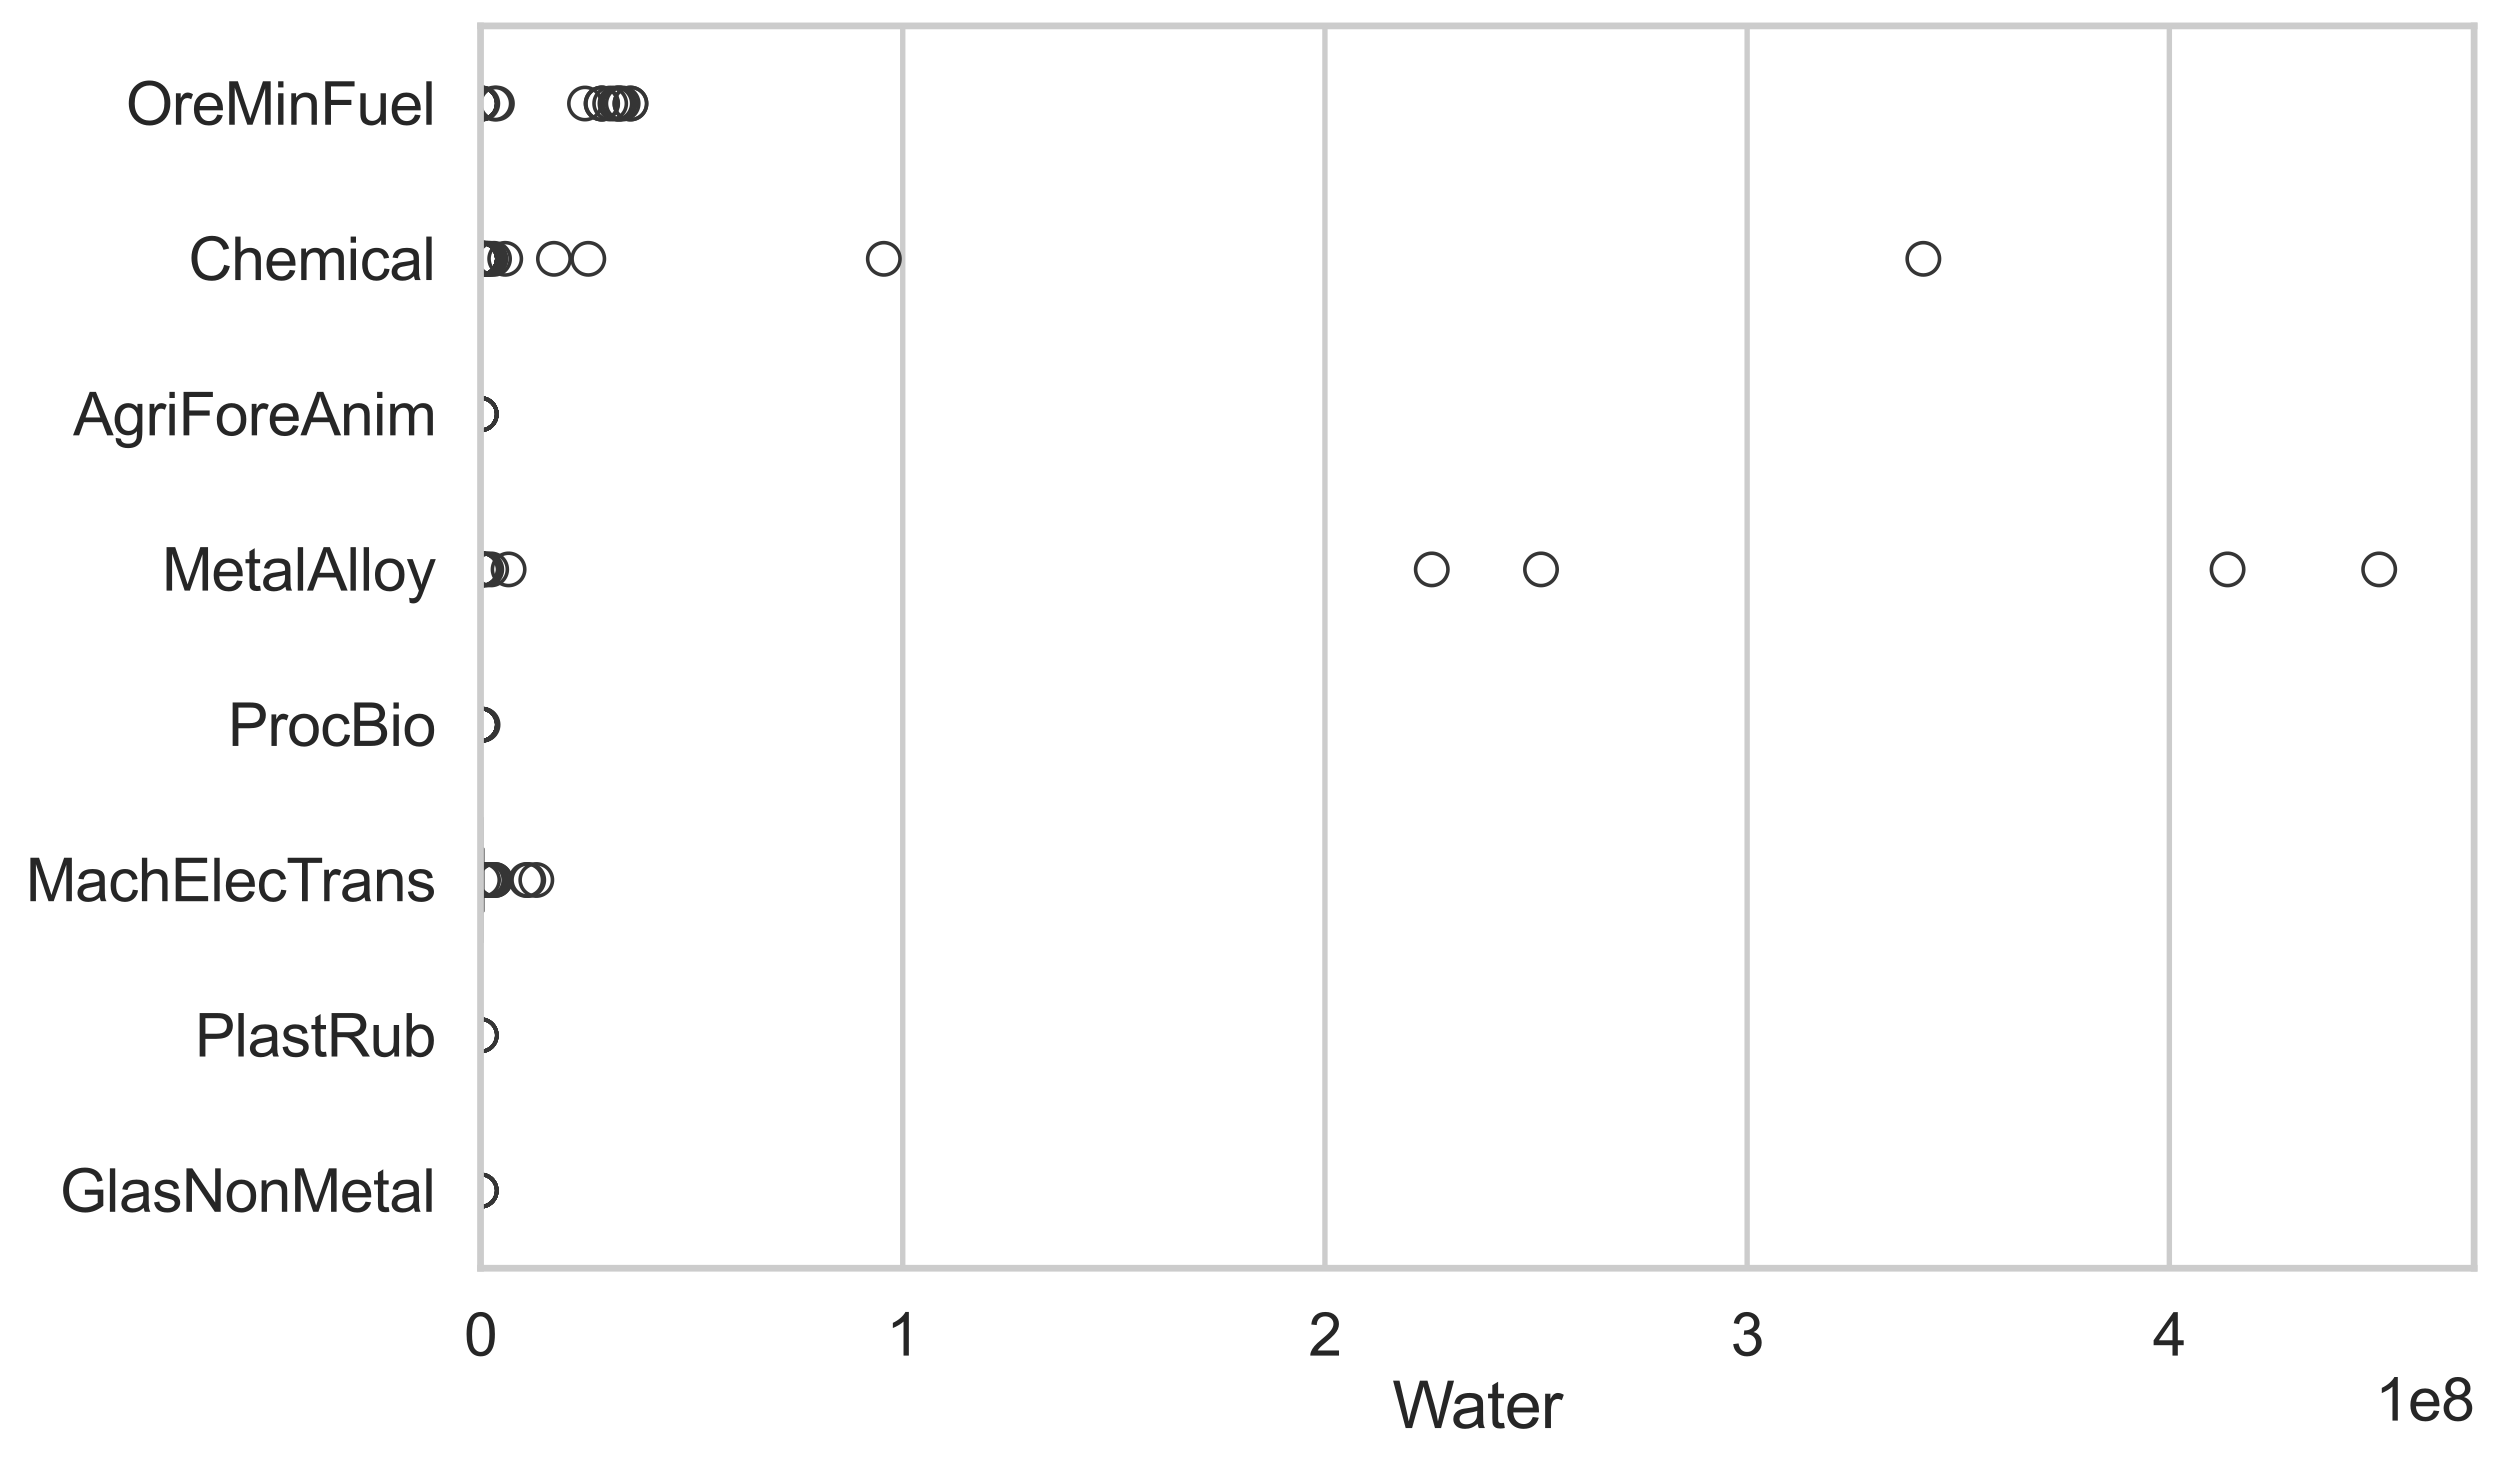 <?xml version="1.0" encoding="utf-8" standalone="no"?>
<!DOCTYPE svg PUBLIC "-//W3C//DTD SVG 1.1//EN"
  "http://www.w3.org/Graphics/SVG/1.1/DTD/svg11.dtd">
<svg xmlns:xlink="http://www.w3.org/1999/xlink" width="695.577pt" height="408.111pt" viewBox="0 0 695.577 408.111" xmlns="http://www.w3.org/2000/svg" version="1.1">
 <defs>
  <style type="text/css">*{stroke-linejoin: round; stroke-linecap: butt}</style>
 </defs>
 <g id="figure_1">
  <g id="patch_1">
   <path d="M 0 408.111 
L 695.577 408.111 
L 695.577 0 
L 0 0 
z
" style="fill: #ffffff"/>
  </g>
  <g id="axes_1">
   <g id="patch_2">
    <path d="M 133.697 352.86 
L 688.377 352.86 
L 688.377 7.2 
L 133.697 7.2 
z
" style="fill: #ffffff"/>
   </g>
   <g id="matplotlib.axis_1">
    <g id="xtick_1">
     <g id="line2d_1">
      <path d="M 133.697 352.86 
L 133.697 7.2 
" clip-path="url(#pce614c81e2)" style="fill: none; stroke: #cccccc; stroke-width: 1.5; stroke-linecap: round"/>
     </g>
     <g id="text_1">
      <!-- 0 -->
      <g style="fill: #262626" transform="translate(129.109 377.17) scale(0.165 -0.165)">
       <defs>
        <path id="ArialMT-30" d="M 266 2259 
Q 266 3072 433 3567 
Q 600 4063 929 4331 
Q 1259 4600 1759 4600 
Q 2128 4600 2406 4451 
Q 2684 4303 2865 4023 
Q 3047 3744 3150 3342 
Q 3253 2941 3253 2259 
Q 3253 1453 3087 958 
Q 2922 463 2592 192 
Q 2263 -78 1759 -78 
Q 1097 -78 719 397 
Q 266 969 266 2259 
z
M 844 2259 
Q 844 1131 1108 757 
Q 1372 384 1759 384 
Q 2147 384 2411 759 
Q 2675 1134 2675 2259 
Q 2675 3391 2411 3762 
Q 2147 4134 1753 4134 
Q 1366 4134 1134 3806 
Q 844 3388 844 2259 
z
" transform="scale(0.016)"/>
       </defs>
       <use xlink:href="#ArialMT-30"/>
      </g>
     </g>
    </g>
    <g id="xtick_2">
     <g id="line2d_2">
      <path d="M 251.167 352.86 
L 251.167 7.2 
" clip-path="url(#pce614c81e2)" style="fill: none; stroke: #cccccc; stroke-width: 1.5; stroke-linecap: round"/>
     </g>
     <g id="text_2">
      <!-- 1 -->
      <g style="fill: #262626" transform="translate(246.579 377.17) scale(0.165 -0.165)">
       <defs>
        <path id="ArialMT-31" d="M 2384 0 
L 1822 0 
L 1822 3584 
Q 1619 3391 1289 3197 
Q 959 3003 697 2906 
L 697 3450 
Q 1169 3672 1522 3987 
Q 1875 4303 2022 4600 
L 2384 4600 
L 2384 0 
z
" transform="scale(0.016)"/>
       </defs>
       <use xlink:href="#ArialMT-31"/>
      </g>
     </g>
    </g>
    <g id="xtick_3">
     <g id="line2d_3">
      <path d="M 368.637 352.86 
L 368.637 7.2 
" clip-path="url(#pce614c81e2)" style="fill: none; stroke: #cccccc; stroke-width: 1.5; stroke-linecap: round"/>
     </g>
     <g id="text_3">
      <!-- 2 -->
      <g style="fill: #262626" transform="translate(364.049 377.17) scale(0.165 -0.165)">
       <defs>
        <path id="ArialMT-32" d="M 3222 541 
L 3222 0 
L 194 0 
Q 188 203 259 391 
Q 375 700 629 1000 
Q 884 1300 1366 1694 
Q 2113 2306 2375 2664 
Q 2638 3022 2638 3341 
Q 2638 3675 2398 3904 
Q 2159 4134 1775 4134 
Q 1369 4134 1125 3890 
Q 881 3647 878 3216 
L 300 3275 
Q 359 3922 746 4261 
Q 1134 4600 1788 4600 
Q 2447 4600 2831 4234 
Q 3216 3869 3216 3328 
Q 3216 3053 3103 2787 
Q 2991 2522 2730 2228 
Q 2469 1934 1863 1422 
Q 1356 997 1212 845 
Q 1069 694 975 541 
L 3222 541 
z
" transform="scale(0.016)"/>
       </defs>
       <use xlink:href="#ArialMT-32"/>
      </g>
     </g>
    </g>
    <g id="xtick_4">
     <g id="line2d_4">
      <path d="M 486.107 352.86 
L 486.107 7.2 
" clip-path="url(#pce614c81e2)" style="fill: none; stroke: #cccccc; stroke-width: 1.5; stroke-linecap: round"/>
     </g>
     <g id="text_4">
      <!-- 3 -->
      <g style="fill: #262626" transform="translate(481.519 377.17) scale(0.165 -0.165)">
       <defs>
        <path id="ArialMT-33" d="M 269 1209 
L 831 1284 
Q 928 806 1161 595 
Q 1394 384 1728 384 
Q 2125 384 2398 659 
Q 2672 934 2672 1341 
Q 2672 1728 2419 1979 
Q 2166 2231 1775 2231 
Q 1616 2231 1378 2169 
L 1441 2663 
Q 1497 2656 1531 2656 
Q 1891 2656 2178 2843 
Q 2466 3031 2466 3422 
Q 2466 3731 2256 3934 
Q 2047 4138 1716 4138 
Q 1388 4138 1169 3931 
Q 950 3725 888 3313 
L 325 3413 
Q 428 3978 793 4289 
Q 1159 4600 1703 4600 
Q 2078 4600 2393 4439 
Q 2709 4278 2876 4000 
Q 3044 3722 3044 3409 
Q 3044 3113 2884 2869 
Q 2725 2625 2413 2481 
Q 2819 2388 3044 2092 
Q 3269 1797 3269 1353 
Q 3269 753 2831 336 
Q 2394 -81 1725 -81 
Q 1122 -81 723 278 
Q 325 638 269 1209 
z
" transform="scale(0.016)"/>
       </defs>
       <use xlink:href="#ArialMT-33"/>
      </g>
     </g>
    </g>
    <g id="xtick_5">
     <g id="line2d_5">
      <path d="M 603.577 352.86 
L 603.577 7.2 
" clip-path="url(#pce614c81e2)" style="fill: none; stroke: #cccccc; stroke-width: 1.5; stroke-linecap: round"/>
     </g>
     <g id="text_5">
      <!-- 4 -->
      <g style="fill: #262626" transform="translate(598.989 377.17) scale(0.165 -0.165)">
       <defs>
        <path id="ArialMT-34" d="M 2069 0 
L 2069 1097 
L 81 1097 
L 81 1613 
L 2172 4581 
L 2631 4581 
L 2631 1613 
L 3250 1613 
L 3250 1097 
L 2631 1097 
L 2631 0 
L 2069 0 
z
M 2069 1613 
L 2069 3678 
L 634 1613 
L 2069 1613 
z
" transform="scale(0.016)"/>
       </defs>
       <use xlink:href="#ArialMT-34"/>
      </g>
     </g>
    </g>
    <g id="text_6">
     <!-- Water -->
     <g style="fill: #262626" transform="translate(387.373 397.334) scale(0.18 -0.18)">
      <defs>
       <path id="ArialMT-57" d="M 1294 0 
L 78 4581 
L 700 4581 
L 1397 1578 
Q 1509 1106 1591 641 
Q 1766 1375 1797 1488 
L 2669 4581 
L 3400 4581 
L 4056 2263 
Q 4303 1400 4413 641 
Q 4500 1075 4641 1638 
L 5359 4581 
L 5969 4581 
L 4713 0 
L 4128 0 
L 3163 3491 
Q 3041 3928 3019 4028 
Q 2947 3713 2884 3491 
L 1913 0 
L 1294 0 
z
" transform="scale(0.016)"/>
       <path id="ArialMT-61" d="M 2588 409 
Q 2275 144 1986 34 
Q 1697 -75 1366 -75 
Q 819 -75 525 192 
Q 231 459 231 875 
Q 231 1119 342 1320 
Q 453 1522 633 1644 
Q 813 1766 1038 1828 
Q 1203 1872 1538 1913 
Q 2219 1994 2541 2106 
Q 2544 2222 2544 2253 
Q 2544 2597 2384 2738 
Q 2169 2928 1744 2928 
Q 1347 2928 1158 2789 
Q 969 2650 878 2297 
L 328 2372 
Q 403 2725 575 2942 
Q 747 3159 1072 3276 
Q 1397 3394 1825 3394 
Q 2250 3394 2515 3294 
Q 2781 3194 2906 3042 
Q 3031 2891 3081 2659 
Q 3109 2516 3109 2141 
L 3109 1391 
Q 3109 606 3145 398 
Q 3181 191 3288 0 
L 2700 0 
Q 2613 175 2588 409 
z
M 2541 1666 
Q 2234 1541 1622 1453 
Q 1275 1403 1131 1340 
Q 988 1278 909 1158 
Q 831 1038 831 891 
Q 831 666 1001 516 
Q 1172 366 1500 366 
Q 1825 366 2078 508 
Q 2331 650 2450 897 
Q 2541 1088 2541 1459 
L 2541 1666 
z
" transform="scale(0.016)"/>
       <path id="ArialMT-74" d="M 1650 503 
L 1731 6 
Q 1494 -44 1306 -44 
Q 1000 -44 831 53 
Q 663 150 594 308 
Q 525 466 525 972 
L 525 2881 
L 113 2881 
L 113 3319 
L 525 3319 
L 525 4141 
L 1084 4478 
L 1084 3319 
L 1650 3319 
L 1650 2881 
L 1084 2881 
L 1084 941 
Q 1084 700 1114 631 
Q 1144 563 1211 522 
Q 1278 481 1403 481 
Q 1497 481 1650 503 
z
" transform="scale(0.016)"/>
       <path id="ArialMT-65" d="M 2694 1069 
L 3275 997 
Q 3138 488 2766 206 
Q 2394 -75 1816 -75 
Q 1088 -75 661 373 
Q 234 822 234 1631 
Q 234 2469 665 2931 
Q 1097 3394 1784 3394 
Q 2450 3394 2872 2941 
Q 3294 2488 3294 1666 
Q 3294 1616 3291 1516 
L 816 1516 
Q 847 969 1125 678 
Q 1403 388 1819 388 
Q 2128 388 2347 550 
Q 2566 713 2694 1069 
z
M 847 1978 
L 2700 1978 
Q 2663 2397 2488 2606 
Q 2219 2931 1791 2931 
Q 1403 2931 1139 2672 
Q 875 2413 847 1978 
z
" transform="scale(0.016)"/>
       <path id="ArialMT-72" d="M 416 0 
L 416 3319 
L 922 3319 
L 922 2816 
Q 1116 3169 1280 3281 
Q 1444 3394 1641 3394 
Q 1925 3394 2219 3213 
L 2025 2691 
Q 1819 2813 1613 2813 
Q 1428 2813 1281 2702 
Q 1134 2591 1072 2394 
Q 978 2094 978 1738 
L 978 0 
L 416 0 
z
" transform="scale(0.016)"/>
      </defs>
      <use xlink:href="#ArialMT-57"/>
      <use xlink:href="#ArialMT-61" transform="translate(90.635 0)"/>
      <use xlink:href="#ArialMT-74" transform="translate(146.25 0)"/>
      <use xlink:href="#ArialMT-65" transform="translate(174.033 0)"/>
      <use xlink:href="#ArialMT-72" transform="translate(229.648 0)"/>
     </g>
    </g>
    <g id="text_7">
     <!-- 1e8 -->
     <g style="fill: #262626" transform="translate(660.85 395.26) scale(0.165 -0.165)">
      <defs>
       <path id="ArialMT-38" d="M 1131 2484 
Q 781 2613 612 2850 
Q 444 3088 444 3419 
Q 444 3919 803 4259 
Q 1163 4600 1759 4600 
Q 2359 4600 2725 4251 
Q 3091 3903 3091 3403 
Q 3091 3084 2923 2848 
Q 2756 2613 2416 2484 
Q 2838 2347 3058 2040 
Q 3278 1734 3278 1309 
Q 3278 722 2862 322 
Q 2447 -78 1769 -78 
Q 1091 -78 675 323 
Q 259 725 259 1325 
Q 259 1772 486 2073 
Q 713 2375 1131 2484 
z
M 1019 3438 
Q 1019 3113 1228 2906 
Q 1438 2700 1772 2700 
Q 2097 2700 2305 2904 
Q 2513 3109 2513 3406 
Q 2513 3716 2298 3927 
Q 2084 4138 1766 4138 
Q 1444 4138 1231 3931 
Q 1019 3725 1019 3438 
z
M 838 1322 
Q 838 1081 952 856 
Q 1066 631 1291 507 
Q 1516 384 1775 384 
Q 2178 384 2440 643 
Q 2703 903 2703 1303 
Q 2703 1709 2433 1975 
Q 2163 2241 1756 2241 
Q 1359 2241 1098 1978 
Q 838 1716 838 1322 
z
" transform="scale(0.016)"/>
      </defs>
      <use xlink:href="#ArialMT-31"/>
      <use xlink:href="#ArialMT-65" transform="translate(55.615 0)"/>
      <use xlink:href="#ArialMT-38" transform="translate(111.23 0)"/>
     </g>
    </g>
   </g>
   <g id="matplotlib.axis_2">
    <g id="ytick_1">
     <g id="text_8">
      <!-- OreMinFuel -->
      <g style="fill: #262626" transform="translate(35.013 34.709) scale(0.165 -0.165)">
       <defs>
        <path id="ArialMT-4f" d="M 309 2231 
Q 309 3372 921 4017 
Q 1534 4663 2503 4663 
Q 3138 4663 3647 4359 
Q 4156 4056 4423 3514 
Q 4691 2972 4691 2284 
Q 4691 1588 4409 1038 
Q 4128 488 3612 205 
Q 3097 -78 2500 -78 
Q 1853 -78 1343 234 
Q 834 547 571 1087 
Q 309 1628 309 2231 
z
M 934 2222 
Q 934 1394 1379 917 
Q 1825 441 2497 441 
Q 3181 441 3623 922 
Q 4066 1403 4066 2288 
Q 4066 2847 3877 3264 
Q 3688 3681 3323 3911 
Q 2959 4141 2506 4141 
Q 1863 4141 1398 3698 
Q 934 3256 934 2222 
z
" transform="scale(0.016)"/>
        <path id="ArialMT-4d" d="M 475 0 
L 475 4581 
L 1388 4581 
L 2472 1338 
Q 2622 884 2691 659 
Q 2769 909 2934 1394 
L 4031 4581 
L 4847 4581 
L 4847 0 
L 4263 0 
L 4263 3834 
L 2931 0 
L 2384 0 
L 1059 3900 
L 1059 0 
L 475 0 
z
" transform="scale(0.016)"/>
        <path id="ArialMT-69" d="M 425 3934 
L 425 4581 
L 988 4581 
L 988 3934 
L 425 3934 
z
M 425 0 
L 425 3319 
L 988 3319 
L 988 0 
L 425 0 
z
" transform="scale(0.016)"/>
        <path id="ArialMT-6e" d="M 422 0 
L 422 3319 
L 928 3319 
L 928 2847 
Q 1294 3394 1984 3394 
Q 2284 3394 2536 3286 
Q 2788 3178 2913 3003 
Q 3038 2828 3088 2588 
Q 3119 2431 3119 2041 
L 3119 0 
L 2556 0 
L 2556 2019 
Q 2556 2363 2490 2533 
Q 2425 2703 2258 2804 
Q 2091 2906 1866 2906 
Q 1506 2906 1245 2678 
Q 984 2450 984 1813 
L 984 0 
L 422 0 
z
" transform="scale(0.016)"/>
        <path id="ArialMT-46" d="M 525 0 
L 525 4581 
L 3616 4581 
L 3616 4041 
L 1131 4041 
L 1131 2622 
L 3281 2622 
L 3281 2081 
L 1131 2081 
L 1131 0 
L 525 0 
z
" transform="scale(0.016)"/>
        <path id="ArialMT-75" d="M 2597 0 
L 2597 488 
Q 2209 -75 1544 -75 
Q 1250 -75 995 37 
Q 741 150 617 320 
Q 494 491 444 738 
Q 409 903 409 1263 
L 409 3319 
L 972 3319 
L 972 1478 
Q 972 1038 1006 884 
Q 1059 663 1231 536 
Q 1403 409 1656 409 
Q 1909 409 2131 539 
Q 2353 669 2445 892 
Q 2538 1116 2538 1541 
L 2538 3319 
L 3100 3319 
L 3100 0 
L 2597 0 
z
" transform="scale(0.016)"/>
        <path id="ArialMT-6c" d="M 409 0 
L 409 4581 
L 972 4581 
L 972 0 
L 409 0 
z
" transform="scale(0.016)"/>
       </defs>
       <use xlink:href="#ArialMT-4f"/>
       <use xlink:href="#ArialMT-72" transform="translate(77.783 0)"/>
       <use xlink:href="#ArialMT-65" transform="translate(111.084 0)"/>
       <use xlink:href="#ArialMT-4d" transform="translate(166.699 0)"/>
       <use xlink:href="#ArialMT-69" transform="translate(250 0)"/>
       <use xlink:href="#ArialMT-6e" transform="translate(272.217 0)"/>
       <use xlink:href="#ArialMT-46" transform="translate(327.832 0)"/>
       <use xlink:href="#ArialMT-75" transform="translate(388.916 0)"/>
       <use xlink:href="#ArialMT-65" transform="translate(444.531 0)"/>
       <use xlink:href="#ArialMT-6c" transform="translate(500.146 0)"/>
      </g>
     </g>
    </g>
    <g id="ytick_2">
     <g id="text_9">
      <!-- Chemical -->
      <g style="fill: #262626" transform="translate(52.428 77.916) scale(0.165 -0.165)">
       <defs>
        <path id="ArialMT-43" d="M 3763 1606 
L 4369 1453 
Q 4178 706 3683 314 
Q 3188 -78 2472 -78 
Q 1731 -78 1267 223 
Q 803 525 561 1097 
Q 319 1669 319 2325 
Q 319 3041 592 3573 
Q 866 4106 1370 4382 
Q 1875 4659 2481 4659 
Q 3169 4659 3637 4309 
Q 4106 3959 4291 3325 
L 3694 3184 
Q 3534 3684 3231 3912 
Q 2928 4141 2469 4141 
Q 1941 4141 1586 3887 
Q 1231 3634 1087 3207 
Q 944 2781 944 2328 
Q 944 1744 1114 1308 
Q 1284 872 1643 656 
Q 2003 441 2422 441 
Q 2931 441 3284 734 
Q 3638 1028 3763 1606 
z
" transform="scale(0.016)"/>
        <path id="ArialMT-68" d="M 422 0 
L 422 4581 
L 984 4581 
L 984 2938 
Q 1378 3394 1978 3394 
Q 2347 3394 2619 3248 
Q 2891 3103 3008 2847 
Q 3125 2591 3125 2103 
L 3125 0 
L 2563 0 
L 2563 2103 
Q 2563 2525 2380 2717 
Q 2197 2909 1863 2909 
Q 1613 2909 1392 2779 
Q 1172 2650 1078 2428 
Q 984 2206 984 1816 
L 984 0 
L 422 0 
z
" transform="scale(0.016)"/>
        <path id="ArialMT-6d" d="M 422 0 
L 422 3319 
L 925 3319 
L 925 2853 
Q 1081 3097 1340 3245 
Q 1600 3394 1931 3394 
Q 2300 3394 2536 3241 
Q 2772 3088 2869 2813 
Q 3263 3394 3894 3394 
Q 4388 3394 4653 3120 
Q 4919 2847 4919 2278 
L 4919 0 
L 4359 0 
L 4359 2091 
Q 4359 2428 4304 2576 
Q 4250 2725 4106 2815 
Q 3963 2906 3769 2906 
Q 3419 2906 3187 2673 
Q 2956 2441 2956 1928 
L 2956 0 
L 2394 0 
L 2394 2156 
Q 2394 2531 2256 2718 
Q 2119 2906 1806 2906 
Q 1569 2906 1367 2781 
Q 1166 2656 1075 2415 
Q 984 2175 984 1722 
L 984 0 
L 422 0 
z
" transform="scale(0.016)"/>
        <path id="ArialMT-63" d="M 2588 1216 
L 3141 1144 
Q 3050 572 2676 248 
Q 2303 -75 1759 -75 
Q 1078 -75 664 370 
Q 250 816 250 1647 
Q 250 2184 428 2587 
Q 606 2991 970 3192 
Q 1334 3394 1763 3394 
Q 2303 3394 2647 3120 
Q 2991 2847 3088 2344 
L 2541 2259 
Q 2463 2594 2264 2762 
Q 2066 2931 1784 2931 
Q 1359 2931 1093 2626 
Q 828 2322 828 1663 
Q 828 994 1084 691 
Q 1341 388 1753 388 
Q 2084 388 2306 591 
Q 2528 794 2588 1216 
z
" transform="scale(0.016)"/>
       </defs>
       <use xlink:href="#ArialMT-43"/>
       <use xlink:href="#ArialMT-68" transform="translate(72.217 0)"/>
       <use xlink:href="#ArialMT-65" transform="translate(127.832 0)"/>
       <use xlink:href="#ArialMT-6d" transform="translate(183.447 0)"/>
       <use xlink:href="#ArialMT-69" transform="translate(266.748 0)"/>
       <use xlink:href="#ArialMT-63" transform="translate(288.965 0)"/>
       <use xlink:href="#ArialMT-61" transform="translate(338.965 0)"/>
       <use xlink:href="#ArialMT-6c" transform="translate(394.58 0)"/>
      </g>
     </g>
    </g>
    <g id="ytick_3">
     <g id="text_10">
      <!-- AgriForeAnim -->
      <g style="fill: #262626" transform="translate(20.341 121.124) scale(0.165 -0.165)">
       <defs>
        <path id="ArialMT-41" d="M -9 0 
L 1750 4581 
L 2403 4581 
L 4278 0 
L 3588 0 
L 3053 1388 
L 1138 1388 
L 634 0 
L -9 0 
z
M 1313 1881 
L 2866 1881 
L 2388 3150 
Q 2169 3728 2063 4100 
Q 1975 3659 1816 3225 
L 1313 1881 
z
" transform="scale(0.016)"/>
        <path id="ArialMT-67" d="M 319 -275 
L 866 -356 
Q 900 -609 1056 -725 
Q 1266 -881 1628 -881 
Q 2019 -881 2231 -725 
Q 2444 -569 2519 -288 
Q 2563 -116 2559 434 
Q 2191 0 1641 0 
Q 956 0 581 494 
Q 206 988 206 1678 
Q 206 2153 378 2554 
Q 550 2956 876 3175 
Q 1203 3394 1644 3394 
Q 2231 3394 2613 2919 
L 2613 3319 
L 3131 3319 
L 3131 450 
Q 3131 -325 2973 -648 
Q 2816 -972 2473 -1159 
Q 2131 -1347 1631 -1347 
Q 1038 -1347 672 -1080 
Q 306 -813 319 -275 
z
M 784 1719 
Q 784 1066 1043 766 
Q 1303 466 1694 466 
Q 2081 466 2343 764 
Q 2606 1063 2606 1700 
Q 2606 2309 2336 2618 
Q 2066 2928 1684 2928 
Q 1309 2928 1046 2623 
Q 784 2319 784 1719 
z
" transform="scale(0.016)"/>
        <path id="ArialMT-6f" d="M 213 1659 
Q 213 2581 725 3025 
Q 1153 3394 1769 3394 
Q 2453 3394 2887 2945 
Q 3322 2497 3322 1706 
Q 3322 1066 3130 698 
Q 2938 331 2570 128 
Q 2203 -75 1769 -75 
Q 1072 -75 642 372 
Q 213 819 213 1659 
z
M 791 1659 
Q 791 1022 1069 705 
Q 1347 388 1769 388 
Q 2188 388 2466 706 
Q 2744 1025 2744 1678 
Q 2744 2294 2464 2611 
Q 2184 2928 1769 2928 
Q 1347 2928 1069 2612 
Q 791 2297 791 1659 
z
" transform="scale(0.016)"/>
       </defs>
       <use xlink:href="#ArialMT-41"/>
       <use xlink:href="#ArialMT-67" transform="translate(66.699 0)"/>
       <use xlink:href="#ArialMT-72" transform="translate(122.314 0)"/>
       <use xlink:href="#ArialMT-69" transform="translate(155.615 0)"/>
       <use xlink:href="#ArialMT-46" transform="translate(177.832 0)"/>
       <use xlink:href="#ArialMT-6f" transform="translate(238.916 0)"/>
       <use xlink:href="#ArialMT-72" transform="translate(294.531 0)"/>
       <use xlink:href="#ArialMT-65" transform="translate(327.832 0)"/>
       <use xlink:href="#ArialMT-41" transform="translate(383.447 0)"/>
       <use xlink:href="#ArialMT-6e" transform="translate(450.146 0)"/>
       <use xlink:href="#ArialMT-69" transform="translate(505.762 0)"/>
       <use xlink:href="#ArialMT-6d" transform="translate(527.979 0)"/>
      </g>
     </g>
    </g>
    <g id="ytick_4">
     <g id="text_11">
      <!-- MetalAlloy -->
      <g style="fill: #262626" transform="translate(45.088 164.331) scale(0.165 -0.165)">
       <defs>
        <path id="ArialMT-79" d="M 397 -1278 
L 334 -750 
Q 519 -800 656 -800 
Q 844 -800 956 -737 
Q 1069 -675 1141 -563 
Q 1194 -478 1313 -144 
Q 1328 -97 1363 -6 
L 103 3319 
L 709 3319 
L 1400 1397 
Q 1534 1031 1641 628 
Q 1738 1016 1872 1384 
L 2581 3319 
L 3144 3319 
L 1881 -56 
Q 1678 -603 1566 -809 
Q 1416 -1088 1222 -1217 
Q 1028 -1347 759 -1347 
Q 597 -1347 397 -1278 
z
" transform="scale(0.016)"/>
       </defs>
       <use xlink:href="#ArialMT-4d"/>
       <use xlink:href="#ArialMT-65" transform="translate(83.301 0)"/>
       <use xlink:href="#ArialMT-74" transform="translate(138.916 0)"/>
       <use xlink:href="#ArialMT-61" transform="translate(166.699 0)"/>
       <use xlink:href="#ArialMT-6c" transform="translate(222.314 0)"/>
       <use xlink:href="#ArialMT-41" transform="translate(244.531 0)"/>
       <use xlink:href="#ArialMT-6c" transform="translate(311.23 0)"/>
       <use xlink:href="#ArialMT-6c" transform="translate(333.447 0)"/>
       <use xlink:href="#ArialMT-6f" transform="translate(355.664 0)"/>
       <use xlink:href="#ArialMT-79" transform="translate(411.279 0)"/>
      </g>
     </g>
    </g>
    <g id="ytick_5">
     <g id="text_12">
      <!-- ProcBio -->
      <g style="fill: #262626" transform="translate(63.424 207.539) scale(0.165 -0.165)">
       <defs>
        <path id="ArialMT-50" d="M 494 0 
L 494 4581 
L 2222 4581 
Q 2678 4581 2919 4538 
Q 3256 4481 3484 4323 
Q 3713 4166 3852 3881 
Q 3991 3597 3991 3256 
Q 3991 2672 3619 2267 
Q 3247 1863 2275 1863 
L 1100 1863 
L 1100 0 
L 494 0 
z
M 1100 2403 
L 2284 2403 
Q 2872 2403 3119 2622 
Q 3366 2841 3366 3238 
Q 3366 3525 3220 3729 
Q 3075 3934 2838 4000 
Q 2684 4041 2272 4041 
L 1100 4041 
L 1100 2403 
z
" transform="scale(0.016)"/>
        <path id="ArialMT-42" d="M 469 0 
L 469 4581 
L 2188 4581 
Q 2713 4581 3030 4442 
Q 3347 4303 3526 4014 
Q 3706 3725 3706 3409 
Q 3706 3116 3547 2856 
Q 3388 2597 3066 2438 
Q 3481 2316 3704 2022 
Q 3928 1728 3928 1328 
Q 3928 1006 3792 729 
Q 3656 453 3456 303 
Q 3256 153 2954 76 
Q 2653 0 2216 0 
L 469 0 
z
M 1075 2656 
L 2066 2656 
Q 2469 2656 2644 2709 
Q 2875 2778 2992 2937 
Q 3109 3097 3109 3338 
Q 3109 3566 3000 3739 
Q 2891 3913 2687 3977 
Q 2484 4041 1991 4041 
L 1075 4041 
L 1075 2656 
z
M 1075 541 
L 2216 541 
Q 2509 541 2628 563 
Q 2838 600 2978 687 
Q 3119 775 3209 942 
Q 3300 1109 3300 1328 
Q 3300 1584 3169 1773 
Q 3038 1963 2805 2039 
Q 2572 2116 2134 2116 
L 1075 2116 
L 1075 541 
z
" transform="scale(0.016)"/>
       </defs>
       <use xlink:href="#ArialMT-50"/>
       <use xlink:href="#ArialMT-72" transform="translate(66.699 0)"/>
       <use xlink:href="#ArialMT-6f" transform="translate(100 0)"/>
       <use xlink:href="#ArialMT-63" transform="translate(155.615 0)"/>
       <use xlink:href="#ArialMT-42" transform="translate(205.615 0)"/>
       <use xlink:href="#ArialMT-69" transform="translate(272.314 0)"/>
       <use xlink:href="#ArialMT-6f" transform="translate(294.531 0)"/>
      </g>
     </g>
    </g>
    <g id="ytick_6">
     <g id="text_13">
      <!-- MachElecTrans -->
      <g style="fill: #262626" transform="translate(7.2 250.746) scale(0.165 -0.165)">
       <defs>
        <path id="ArialMT-45" d="M 506 0 
L 506 4581 
L 3819 4581 
L 3819 4041 
L 1113 4041 
L 1113 2638 
L 3647 2638 
L 3647 2100 
L 1113 2100 
L 1113 541 
L 3925 541 
L 3925 0 
L 506 0 
z
" transform="scale(0.016)"/>
        <path id="ArialMT-54" d="M 1659 0 
L 1659 4041 
L 150 4041 
L 150 4581 
L 3781 4581 
L 3781 4041 
L 2266 4041 
L 2266 0 
L 1659 0 
z
" transform="scale(0.016)"/>
        <path id="ArialMT-73" d="M 197 991 
L 753 1078 
Q 800 744 1014 566 
Q 1228 388 1613 388 
Q 2000 388 2187 545 
Q 2375 703 2375 916 
Q 2375 1106 2209 1216 
Q 2094 1291 1634 1406 
Q 1016 1563 777 1677 
Q 538 1791 414 1992 
Q 291 2194 291 2438 
Q 291 2659 392 2848 
Q 494 3038 669 3163 
Q 800 3259 1026 3326 
Q 1253 3394 1513 3394 
Q 1903 3394 2198 3281 
Q 2494 3169 2634 2976 
Q 2775 2784 2828 2463 
L 2278 2388 
Q 2241 2644 2061 2787 
Q 1881 2931 1553 2931 
Q 1166 2931 1000 2803 
Q 834 2675 834 2503 
Q 834 2394 903 2306 
Q 972 2216 1119 2156 
Q 1203 2125 1616 2013 
Q 2213 1853 2448 1751 
Q 2684 1650 2818 1456 
Q 2953 1263 2953 975 
Q 2953 694 2789 445 
Q 2625 197 2315 61 
Q 2006 -75 1616 -75 
Q 969 -75 630 194 
Q 291 463 197 991 
z
" transform="scale(0.016)"/>
       </defs>
       <use xlink:href="#ArialMT-4d"/>
       <use xlink:href="#ArialMT-61" transform="translate(83.301 0)"/>
       <use xlink:href="#ArialMT-63" transform="translate(138.916 0)"/>
       <use xlink:href="#ArialMT-68" transform="translate(188.916 0)"/>
       <use xlink:href="#ArialMT-45" transform="translate(244.531 0)"/>
       <use xlink:href="#ArialMT-6c" transform="translate(311.23 0)"/>
       <use xlink:href="#ArialMT-65" transform="translate(333.447 0)"/>
       <use xlink:href="#ArialMT-63" transform="translate(389.062 0)"/>
       <use xlink:href="#ArialMT-54" transform="translate(439.062 0)"/>
       <use xlink:href="#ArialMT-72" transform="translate(496.396 0)"/>
       <use xlink:href="#ArialMT-61" transform="translate(529.697 0)"/>
       <use xlink:href="#ArialMT-6e" transform="translate(585.312 0)"/>
       <use xlink:href="#ArialMT-73" transform="translate(640.928 0)"/>
      </g>
     </g>
    </g>
    <g id="ytick_7">
     <g id="text_14">
      <!-- PlastRub -->
      <g style="fill: #262626" transform="translate(54.248 293.954) scale(0.165 -0.165)">
       <defs>
        <path id="ArialMT-52" d="M 503 0 
L 503 4581 
L 2534 4581 
Q 3147 4581 3465 4457 
Q 3784 4334 3975 4021 
Q 4166 3709 4166 3331 
Q 4166 2844 3850 2509 
Q 3534 2175 2875 2084 
Q 3116 1969 3241 1856 
Q 3506 1613 3744 1247 
L 4541 0 
L 3778 0 
L 3172 953 
Q 2906 1366 2734 1584 
Q 2563 1803 2427 1890 
Q 2291 1978 2150 2013 
Q 2047 2034 1813 2034 
L 1109 2034 
L 1109 0 
L 503 0 
z
M 1109 2559 
L 2413 2559 
Q 2828 2559 3062 2645 
Q 3297 2731 3419 2920 
Q 3541 3109 3541 3331 
Q 3541 3656 3305 3865 
Q 3069 4075 2559 4075 
L 1109 4075 
L 1109 2559 
z
" transform="scale(0.016)"/>
        <path id="ArialMT-62" d="M 941 0 
L 419 0 
L 419 4581 
L 981 4581 
L 981 2947 
Q 1338 3394 1891 3394 
Q 2197 3394 2470 3270 
Q 2744 3147 2920 2923 
Q 3097 2700 3197 2384 
Q 3297 2069 3297 1709 
Q 3297 856 2875 390 
Q 2453 -75 1863 -75 
Q 1275 -75 941 416 
L 941 0 
z
M 934 1684 
Q 934 1088 1097 822 
Q 1363 388 1816 388 
Q 2184 388 2453 708 
Q 2722 1028 2722 1663 
Q 2722 2313 2464 2622 
Q 2206 2931 1841 2931 
Q 1472 2931 1203 2611 
Q 934 2291 934 1684 
z
" transform="scale(0.016)"/>
       </defs>
       <use xlink:href="#ArialMT-50"/>
       <use xlink:href="#ArialMT-6c" transform="translate(66.699 0)"/>
       <use xlink:href="#ArialMT-61" transform="translate(88.916 0)"/>
       <use xlink:href="#ArialMT-73" transform="translate(144.531 0)"/>
       <use xlink:href="#ArialMT-74" transform="translate(194.531 0)"/>
       <use xlink:href="#ArialMT-52" transform="translate(222.314 0)"/>
       <use xlink:href="#ArialMT-75" transform="translate(294.531 0)"/>
       <use xlink:href="#ArialMT-62" transform="translate(350.146 0)"/>
      </g>
     </g>
    </g>
    <g id="ytick_8">
     <g id="text_15">
      <!-- GlasNonMetal -->
      <g style="fill: #262626" transform="translate(16.659 337.161) scale(0.165 -0.165)">
       <defs>
        <path id="ArialMT-47" d="M 2638 1797 
L 2638 2334 
L 4578 2338 
L 4578 638 
Q 4131 281 3656 101 
Q 3181 -78 2681 -78 
Q 2006 -78 1454 211 
Q 903 500 622 1047 
Q 341 1594 341 2269 
Q 341 2938 620 3517 
Q 900 4097 1425 4378 
Q 1950 4659 2634 4659 
Q 3131 4659 3532 4498 
Q 3934 4338 4162 4050 
Q 4391 3763 4509 3300 
L 3963 3150 
Q 3859 3500 3706 3700 
Q 3553 3900 3268 4020 
Q 2984 4141 2638 4141 
Q 2222 4141 1919 4014 
Q 1616 3888 1430 3681 
Q 1244 3475 1141 3228 
Q 966 2803 966 2306 
Q 966 1694 1177 1281 
Q 1388 869 1791 669 
Q 2194 469 2647 469 
Q 3041 469 3416 620 
Q 3791 772 3984 944 
L 3984 1797 
L 2638 1797 
z
" transform="scale(0.016)"/>
        <path id="ArialMT-4e" d="M 488 0 
L 488 4581 
L 1109 4581 
L 3516 984 
L 3516 4581 
L 4097 4581 
L 4097 0 
L 3475 0 
L 1069 3600 
L 1069 0 
L 488 0 
z
" transform="scale(0.016)"/>
       </defs>
       <use xlink:href="#ArialMT-47"/>
       <use xlink:href="#ArialMT-6c" transform="translate(77.783 0)"/>
       <use xlink:href="#ArialMT-61" transform="translate(100 0)"/>
       <use xlink:href="#ArialMT-73" transform="translate(155.615 0)"/>
       <use xlink:href="#ArialMT-4e" transform="translate(205.615 0)"/>
       <use xlink:href="#ArialMT-6f" transform="translate(277.832 0)"/>
       <use xlink:href="#ArialMT-6e" transform="translate(333.447 0)"/>
       <use xlink:href="#ArialMT-4d" transform="translate(389.062 0)"/>
       <use xlink:href="#ArialMT-65" transform="translate(472.363 0)"/>
       <use xlink:href="#ArialMT-74" transform="translate(527.979 0)"/>
       <use xlink:href="#ArialMT-61" transform="translate(555.762 0)"/>
       <use xlink:href="#ArialMT-6c" transform="translate(611.377 0)"/>
      </g>
     </g>
    </g>
   </g>
   <g id="patch_3">
    <path d="M 133.697 11.521 
L 133.697 46.087 
L 133.699 46.087 
L 133.699 11.521 
L 133.697 11.521 
z
" clip-path="url(#pce614c81e2)" style="fill: #ca74db; stroke: #353535; stroke-linejoin: miter"/>
   </g>
   <g id="line2d_6">
    <path d="M 133.697 28.804 
L 133.697 28.804 
" clip-path="url(#pce614c81e2)" style="fill: none; stroke: #353535"/>
   </g>
   <g id="line2d_7">
    <path d="M 133.699 28.804 
L 133.701 28.804 
" clip-path="url(#pce614c81e2)" style="fill: none; stroke: #353535"/>
   </g>
   <g id="line2d_8">
    <path d="M 133.697 20.162 
L 133.697 37.445 
" clip-path="url(#pce614c81e2)" style="fill: none; stroke: #353535; stroke-linecap: round"/>
   </g>
   <g id="line2d_9">
    <path d="M 133.701 20.162 
L 133.701 37.445 
" clip-path="url(#pce614c81e2)" style="fill: none; stroke: #353535; stroke-linecap: round"/>
   </g>
   <g id="line2d_10">
    <defs>
     <path id="m17c8580e49" d="M 0 4.5 
C 1.193 4.5 2.338 4.026 3.182 3.182 
C 4.026 2.338 4.5 1.193 4.5 0 
C 4.5 -1.193 4.026 -2.338 3.182 -3.182 
C 2.338 -4.026 1.193 -4.5 0 -4.5 
C -1.193 -4.5 -2.338 -4.026 -3.182 -3.182 
C -4.026 -2.338 -4.5 -1.193 -4.5 0 
C -4.5 1.193 -4.026 2.338 -3.182 3.182 
C -2.338 4.026 -1.193 4.5 0 4.5 
z
" style="stroke: #353535"/>
    </defs>
    <g clip-path="url(#pce614c81e2)">
     <use xlink:href="#m17c8580e49" x="133.703" y="28.804" style="fill-opacity: 0; stroke: #353535"/>
     <use xlink:href="#m17c8580e49" x="167.378" y="28.804" style="fill-opacity: 0; stroke: #353535"/>
     <use xlink:href="#m17c8580e49" x="169.772" y="28.804" style="fill-opacity: 0; stroke: #353535"/>
     <use xlink:href="#m17c8580e49" x="172.115" y="28.804" style="fill-opacity: 0; stroke: #353535"/>
     <use xlink:href="#m17c8580e49" x="133.711" y="28.804" style="fill-opacity: 0; stroke: #353535"/>
     <use xlink:href="#m17c8580e49" x="133.71" y="28.804" style="fill-opacity: 0; stroke: #353535"/>
     <use xlink:href="#m17c8580e49" x="162.767" y="28.804" style="fill-opacity: 0; stroke: #353535"/>
     <use xlink:href="#m17c8580e49" x="172.114" y="28.804" style="fill-opacity: 0; stroke: #353535"/>
     <use xlink:href="#m17c8580e49" x="133.744" y="28.804" style="fill-opacity: 0; stroke: #353535"/>
     <use xlink:href="#m17c8580e49" x="133.701" y="28.804" style="fill-opacity: 0; stroke: #353535"/>
     <use xlink:href="#m17c8580e49" x="134.179" y="28.804" style="fill-opacity: 0; stroke: #353535"/>
     <use xlink:href="#m17c8580e49" x="133.702" y="28.804" style="fill-opacity: 0; stroke: #353535"/>
     <use xlink:href="#m17c8580e49" x="171.244" y="28.804" style="fill-opacity: 0; stroke: #353535"/>
     <use xlink:href="#m17c8580e49" x="175.413" y="28.804" style="fill-opacity: 0; stroke: #353535"/>
     <use xlink:href="#m17c8580e49" x="175.413" y="28.804" style="fill-opacity: 0; stroke: #353535"/>
     <use xlink:href="#m17c8580e49" x="133.708" y="28.804" style="fill-opacity: 0; stroke: #353535"/>
     <use xlink:href="#m17c8580e49" x="133.818" y="28.804" style="fill-opacity: 0; stroke: #353535"/>
     <use xlink:href="#m17c8580e49" x="172.374" y="28.804" style="fill-opacity: 0; stroke: #353535"/>
     <use xlink:href="#m17c8580e49" x="133.705" y="28.804" style="fill-opacity: 0; stroke: #353535"/>
     <use xlink:href="#m17c8580e49" x="138.247" y="28.804" style="fill-opacity: 0; stroke: #353535"/>
     <use xlink:href="#m17c8580e49" x="133.702" y="28.804" style="fill-opacity: 0; stroke: #353535"/>
     <use xlink:href="#m17c8580e49" x="167.538" y="28.804" style="fill-opacity: 0; stroke: #353535"/>
     <use xlink:href="#m17c8580e49" x="133.705" y="28.804" style="fill-opacity: 0; stroke: #353535"/>
     <use xlink:href="#m17c8580e49" x="133.703" y="28.804" style="fill-opacity: 0; stroke: #353535"/>
     <use xlink:href="#m17c8580e49" x="137.566" y="28.804" style="fill-opacity: 0; stroke: #353535"/>
     <use xlink:href="#m17c8580e49" x="173.236" y="28.804" style="fill-opacity: 0; stroke: #353535"/>
     <use xlink:href="#m17c8580e49" x="167.408" y="28.804" style="fill-opacity: 0; stroke: #353535"/>
     <use xlink:href="#m17c8580e49" x="133.704" y="28.804" style="fill-opacity: 0; stroke: #353535"/>
     <use xlink:href="#m17c8580e49" x="133.705" y="28.804" style="fill-opacity: 0; stroke: #353535"/>
     <use xlink:href="#m17c8580e49" x="133.703" y="28.804" style="fill-opacity: 0; stroke: #353535"/>
    </g>
   </g>
   <g id="patch_4">
    <path d="M 133.7 54.728 
L 133.7 89.294 
L 133.71 89.294 
L 133.71 54.728 
L 133.7 54.728 
z
" clip-path="url(#pce614c81e2)" style="fill: #5ca236; stroke: #353535; stroke-linejoin: miter"/>
   </g>
   <g id="line2d_11">
    <path d="M 133.7 72.011 
L 133.697 72.011 
" clip-path="url(#pce614c81e2)" style="fill: none; stroke: #353535"/>
   </g>
   <g id="line2d_12">
    <path d="M 133.71 72.011 
L 133.725 72.011 
" clip-path="url(#pce614c81e2)" style="fill: none; stroke: #353535"/>
   </g>
   <g id="line2d_13">
    <path d="M 133.697 63.37 
L 133.697 80.653 
" clip-path="url(#pce614c81e2)" style="fill: none; stroke: #353535; stroke-linecap: round"/>
   </g>
   <g id="line2d_14">
    <path d="M 133.725 63.37 
L 133.725 80.653 
" clip-path="url(#pce614c81e2)" style="fill: none; stroke: #353535; stroke-linecap: round"/>
   </g>
   <g id="line2d_15">
    <g clip-path="url(#pce614c81e2)">
     <use xlink:href="#m17c8580e49" x="133.765" y="72.011" style="fill-opacity: 0; stroke: #353535"/>
     <use xlink:href="#m17c8580e49" x="163.678" y="72.011" style="fill-opacity: 0; stroke: #353535"/>
     <use xlink:href="#m17c8580e49" x="133.768" y="72.011" style="fill-opacity: 0; stroke: #353535"/>
     <use xlink:href="#m17c8580e49" x="134.792" y="72.011" style="fill-opacity: 0; stroke: #353535"/>
     <use xlink:href="#m17c8580e49" x="135.227" y="72.011" style="fill-opacity: 0; stroke: #353535"/>
     <use xlink:href="#m17c8580e49" x="133.757" y="72.011" style="fill-opacity: 0; stroke: #353535"/>
     <use xlink:href="#m17c8580e49" x="140.567" y="72.011" style="fill-opacity: 0; stroke: #353535"/>
     <use xlink:href="#m17c8580e49" x="133.726" y="72.011" style="fill-opacity: 0; stroke: #353535"/>
     <use xlink:href="#m17c8580e49" x="133.727" y="72.011" style="fill-opacity: 0; stroke: #353535"/>
     <use xlink:href="#m17c8580e49" x="133.737" y="72.011" style="fill-opacity: 0; stroke: #353535"/>
     <use xlink:href="#m17c8580e49" x="133.786" y="72.011" style="fill-opacity: 0; stroke: #353535"/>
     <use xlink:href="#m17c8580e49" x="133.731" y="72.011" style="fill-opacity: 0; stroke: #353535"/>
     <use xlink:href="#m17c8580e49" x="133.733" y="72.011" style="fill-opacity: 0; stroke: #353535"/>
     <use xlink:href="#m17c8580e49" x="134.057" y="72.011" style="fill-opacity: 0; stroke: #353535"/>
     <use xlink:href="#m17c8580e49" x="134.002" y="72.011" style="fill-opacity: 0; stroke: #353535"/>
     <use xlink:href="#m17c8580e49" x="133.883" y="72.011" style="fill-opacity: 0; stroke: #353535"/>
     <use xlink:href="#m17c8580e49" x="133.73" y="72.011" style="fill-opacity: 0; stroke: #353535"/>
     <use xlink:href="#m17c8580e49" x="134.572" y="72.011" style="fill-opacity: 0; stroke: #353535"/>
     <use xlink:href="#m17c8580e49" x="135.634" y="72.011" style="fill-opacity: 0; stroke: #353535"/>
     <use xlink:href="#m17c8580e49" x="133.783" y="72.011" style="fill-opacity: 0; stroke: #353535"/>
     <use xlink:href="#m17c8580e49" x="133.76" y="72.011" style="fill-opacity: 0; stroke: #353535"/>
     <use xlink:href="#m17c8580e49" x="133.84" y="72.011" style="fill-opacity: 0; stroke: #353535"/>
     <use xlink:href="#m17c8580e49" x="134.114" y="72.011" style="fill-opacity: 0; stroke: #353535"/>
     <use xlink:href="#m17c8580e49" x="133.797" y="72.011" style="fill-opacity: 0; stroke: #353535"/>
     <use xlink:href="#m17c8580e49" x="134.357" y="72.011" style="fill-opacity: 0; stroke: #353535"/>
     <use xlink:href="#m17c8580e49" x="133.73" y="72.011" style="fill-opacity: 0; stroke: #353535"/>
     <use xlink:href="#m17c8580e49" x="133.755" y="72.011" style="fill-opacity: 0; stroke: #353535"/>
     <use xlink:href="#m17c8580e49" x="133.75" y="72.011" style="fill-opacity: 0; stroke: #353535"/>
     <use xlink:href="#m17c8580e49" x="245.911" y="72.011" style="fill-opacity: 0; stroke: #353535"/>
     <use xlink:href="#m17c8580e49" x="133.729" y="72.011" style="fill-opacity: 0; stroke: #353535"/>
     <use xlink:href="#m17c8580e49" x="133.844" y="72.011" style="fill-opacity: 0; stroke: #353535"/>
     <use xlink:href="#m17c8580e49" x="134.579" y="72.011" style="fill-opacity: 0; stroke: #353535"/>
     <use xlink:href="#m17c8580e49" x="133.728" y="72.011" style="fill-opacity: 0; stroke: #353535"/>
     <use xlink:href="#m17c8580e49" x="133.994" y="72.011" style="fill-opacity: 0; stroke: #353535"/>
     <use xlink:href="#m17c8580e49" x="133.981" y="72.011" style="fill-opacity: 0; stroke: #353535"/>
     <use xlink:href="#m17c8580e49" x="133.901" y="72.011" style="fill-opacity: 0; stroke: #353535"/>
     <use xlink:href="#m17c8580e49" x="133.726" y="72.011" style="fill-opacity: 0; stroke: #353535"/>
     <use xlink:href="#m17c8580e49" x="133.766" y="72.011" style="fill-opacity: 0; stroke: #353535"/>
     <use xlink:href="#m17c8580e49" x="133.86" y="72.011" style="fill-opacity: 0; stroke: #353535"/>
     <use xlink:href="#m17c8580e49" x="134.302" y="72.011" style="fill-opacity: 0; stroke: #353535"/>
     <use xlink:href="#m17c8580e49" x="133.727" y="72.011" style="fill-opacity: 0; stroke: #353535"/>
     <use xlink:href="#m17c8580e49" x="134.753" y="72.011" style="fill-opacity: 0; stroke: #353535"/>
     <use xlink:href="#m17c8580e49" x="133.839" y="72.011" style="fill-opacity: 0; stroke: #353535"/>
     <use xlink:href="#m17c8580e49" x="133.727" y="72.011" style="fill-opacity: 0; stroke: #353535"/>
     <use xlink:href="#m17c8580e49" x="133.752" y="72.011" style="fill-opacity: 0; stroke: #353535"/>
     <use xlink:href="#m17c8580e49" x="133.754" y="72.011" style="fill-opacity: 0; stroke: #353535"/>
     <use xlink:href="#m17c8580e49" x="133.744" y="72.011" style="fill-opacity: 0; stroke: #353535"/>
     <use xlink:href="#m17c8580e49" x="137.458" y="72.011" style="fill-opacity: 0; stroke: #353535"/>
     <use xlink:href="#m17c8580e49" x="134.49" y="72.011" style="fill-opacity: 0; stroke: #353535"/>
     <use xlink:href="#m17c8580e49" x="535.135" y="72.011" style="fill-opacity: 0; stroke: #353535"/>
     <use xlink:href="#m17c8580e49" x="133.748" y="72.011" style="fill-opacity: 0; stroke: #353535"/>
     <use xlink:href="#m17c8580e49" x="134.433" y="72.011" style="fill-opacity: 0; stroke: #353535"/>
     <use xlink:href="#m17c8580e49" x="133.817" y="72.011" style="fill-opacity: 0; stroke: #353535"/>
     <use xlink:href="#m17c8580e49" x="133.728" y="72.011" style="fill-opacity: 0; stroke: #353535"/>
     <use xlink:href="#m17c8580e49" x="133.907" y="72.011" style="fill-opacity: 0; stroke: #353535"/>
     <use xlink:href="#m17c8580e49" x="133.919" y="72.011" style="fill-opacity: 0; stroke: #353535"/>
     <use xlink:href="#m17c8580e49" x="135.294" y="72.011" style="fill-opacity: 0; stroke: #353535"/>
     <use xlink:href="#m17c8580e49" x="133.754" y="72.011" style="fill-opacity: 0; stroke: #353535"/>
     <use xlink:href="#m17c8580e49" x="154.128" y="72.011" style="fill-opacity: 0; stroke: #353535"/>
     <use xlink:href="#m17c8580e49" x="133.734" y="72.011" style="fill-opacity: 0; stroke: #353535"/>
     <use xlink:href="#m17c8580e49" x="133.856" y="72.011" style="fill-opacity: 0; stroke: #353535"/>
     <use xlink:href="#m17c8580e49" x="133.776" y="72.011" style="fill-opacity: 0; stroke: #353535"/>
     <use xlink:href="#m17c8580e49" x="136.441" y="72.011" style="fill-opacity: 0; stroke: #353535"/>
     <use xlink:href="#m17c8580e49" x="133.752" y="72.011" style="fill-opacity: 0; stroke: #353535"/>
     <use xlink:href="#m17c8580e49" x="134.518" y="72.011" style="fill-opacity: 0; stroke: #353535"/>
     <use xlink:href="#m17c8580e49" x="133.816" y="72.011" style="fill-opacity: 0; stroke: #353535"/>
     <use xlink:href="#m17c8580e49" x="133.769" y="72.011" style="fill-opacity: 0; stroke: #353535"/>
     <use xlink:href="#m17c8580e49" x="133.73" y="72.011" style="fill-opacity: 0; stroke: #353535"/>
     <use xlink:href="#m17c8580e49" x="133.761" y="72.011" style="fill-opacity: 0; stroke: #353535"/>
     <use xlink:href="#m17c8580e49" x="134.713" y="72.011" style="fill-opacity: 0; stroke: #353535"/>
     <use xlink:href="#m17c8580e49" x="133.871" y="72.011" style="fill-opacity: 0; stroke: #353535"/>
     <use xlink:href="#m17c8580e49" x="133.734" y="72.011" style="fill-opacity: 0; stroke: #353535"/>
     <use xlink:href="#m17c8580e49" x="133.731" y="72.011" style="fill-opacity: 0; stroke: #353535"/>
     <use xlink:href="#m17c8580e49" x="133.728" y="72.011" style="fill-opacity: 0; stroke: #353535"/>
     <use xlink:href="#m17c8580e49" x="133.729" y="72.011" style="fill-opacity: 0; stroke: #353535"/>
     <use xlink:href="#m17c8580e49" x="134.184" y="72.011" style="fill-opacity: 0; stroke: #353535"/>
     <use xlink:href="#m17c8580e49" x="133.73" y="72.011" style="fill-opacity: 0; stroke: #353535"/>
     <use xlink:href="#m17c8580e49" x="133.947" y="72.011" style="fill-opacity: 0; stroke: #353535"/>
     <use xlink:href="#m17c8580e49" x="133.909" y="72.011" style="fill-opacity: 0; stroke: #353535"/>
     <use xlink:href="#m17c8580e49" x="135.891" y="72.011" style="fill-opacity: 0; stroke: #353535"/>
     <use xlink:href="#m17c8580e49" x="133.752" y="72.011" style="fill-opacity: 0; stroke: #353535"/>
     <use xlink:href="#m17c8580e49" x="134.315" y="72.011" style="fill-opacity: 0; stroke: #353535"/>
    </g>
   </g>
   <g id="patch_5">
    <path d="M 133.697 97.936 
L 133.697 132.502 
L 133.698 132.502 
L 133.698 97.936 
L 133.697 97.936 
z
" clip-path="url(#pce614c81e2)" style="fill: #68afd7; stroke: #353535; stroke-linejoin: miter"/>
   </g>
   <g id="line2d_16">
    <path d="M 133.697 115.219 
L 133.697 115.219 
" clip-path="url(#pce614c81e2)" style="fill: none; stroke: #353535"/>
   </g>
   <g id="line2d_17">
    <path d="M 133.698 115.219 
L 133.699 115.219 
" clip-path="url(#pce614c81e2)" style="fill: none; stroke: #353535"/>
   </g>
   <g id="line2d_18">
    <path d="M 133.697 106.577 
L 133.697 123.86 
" clip-path="url(#pce614c81e2)" style="fill: none; stroke: #353535; stroke-linecap: round"/>
   </g>
   <g id="line2d_19">
    <path d="M 133.699 106.577 
L 133.699 123.86 
" clip-path="url(#pce614c81e2)" style="fill: none; stroke: #353535; stroke-linecap: round"/>
   </g>
   <g id="line2d_20">
    <g clip-path="url(#pce614c81e2)">
     <use xlink:href="#m17c8580e49" x="133.709" y="115.219" style="fill-opacity: 0; stroke: #353535"/>
     <use xlink:href="#m17c8580e49" x="133.709" y="115.219" style="fill-opacity: 0; stroke: #353535"/>
     <use xlink:href="#m17c8580e49" x="133.709" y="115.219" style="fill-opacity: 0; stroke: #353535"/>
     <use xlink:href="#m17c8580e49" x="133.769" y="115.219" style="fill-opacity: 0; stroke: #353535"/>
     <use xlink:href="#m17c8580e49" x="133.703" y="115.219" style="fill-opacity: 0; stroke: #353535"/>
     <use xlink:href="#m17c8580e49" x="133.7" y="115.219" style="fill-opacity: 0; stroke: #353535"/>
     <use xlink:href="#m17c8580e49" x="133.702" y="115.219" style="fill-opacity: 0; stroke: #353535"/>
     <use xlink:href="#m17c8580e49" x="133.7" y="115.219" style="fill-opacity: 0; stroke: #353535"/>
     <use xlink:href="#m17c8580e49" x="133.701" y="115.219" style="fill-opacity: 0; stroke: #353535"/>
     <use xlink:href="#m17c8580e49" x="133.701" y="115.219" style="fill-opacity: 0; stroke: #353535"/>
     <use xlink:href="#m17c8580e49" x="133.702" y="115.219" style="fill-opacity: 0; stroke: #353535"/>
     <use xlink:href="#m17c8580e49" x="133.701" y="115.219" style="fill-opacity: 0; stroke: #353535"/>
     <use xlink:href="#m17c8580e49" x="133.701" y="115.219" style="fill-opacity: 0; stroke: #353535"/>
     <use xlink:href="#m17c8580e49" x="133.699" y="115.219" style="fill-opacity: 0; stroke: #353535"/>
     <use xlink:href="#m17c8580e49" x="133.724" y="115.219" style="fill-opacity: 0; stroke: #353535"/>
     <use xlink:href="#m17c8580e49" x="133.701" y="115.219" style="fill-opacity: 0; stroke: #353535"/>
     <use xlink:href="#m17c8580e49" x="133.714" y="115.219" style="fill-opacity: 0; stroke: #353535"/>
     <use xlink:href="#m17c8580e49" x="133.71" y="115.219" style="fill-opacity: 0; stroke: #353535"/>
     <use xlink:href="#m17c8580e49" x="133.7" y="115.219" style="fill-opacity: 0; stroke: #353535"/>
     <use xlink:href="#m17c8580e49" x="133.705" y="115.219" style="fill-opacity: 0; stroke: #353535"/>
     <use xlink:href="#m17c8580e49" x="133.7" y="115.219" style="fill-opacity: 0; stroke: #353535"/>
     <use xlink:href="#m17c8580e49" x="133.703" y="115.219" style="fill-opacity: 0; stroke: #353535"/>
    </g>
   </g>
   <g id="patch_6">
    <path d="M 133.699 141.143 
L 133.699 175.709 
L 133.763 175.709 
L 133.763 141.143 
L 133.699 141.143 
z
" clip-path="url(#pce614c81e2)" style="fill: #daac58; stroke: #353535; stroke-linejoin: miter"/>
   </g>
   <g id="line2d_21">
    <path d="M 133.699 158.426 
L 133.697 158.426 
" clip-path="url(#pce614c81e2)" style="fill: none; stroke: #353535"/>
   </g>
   <g id="line2d_22">
    <path d="M 133.763 158.426 
L 133.809 158.426 
" clip-path="url(#pce614c81e2)" style="fill: none; stroke: #353535"/>
   </g>
   <g id="line2d_23">
    <path d="M 133.697 149.785 
L 133.697 167.068 
" clip-path="url(#pce614c81e2)" style="fill: none; stroke: #353535; stroke-linecap: round"/>
   </g>
   <g id="line2d_24">
    <path d="M 133.809 149.785 
L 133.809 167.068 
" clip-path="url(#pce614c81e2)" style="fill: none; stroke: #353535; stroke-linecap: round"/>
   </g>
   <g id="line2d_25">
    <g clip-path="url(#pce614c81e2)">
     <use xlink:href="#m17c8580e49" x="134.11" y="158.426" style="fill-opacity: 0; stroke: #353535"/>
     <use xlink:href="#m17c8580e49" x="134.216" y="158.426" style="fill-opacity: 0; stroke: #353535"/>
     <use xlink:href="#m17c8580e49" x="398.364" y="158.426" style="fill-opacity: 0; stroke: #353535"/>
     <use xlink:href="#m17c8580e49" x="134.095" y="158.426" style="fill-opacity: 0; stroke: #353535"/>
     <use xlink:href="#m17c8580e49" x="135.29" y="158.426" style="fill-opacity: 0; stroke: #353535"/>
     <use xlink:href="#m17c8580e49" x="133.962" y="158.426" style="fill-opacity: 0; stroke: #353535"/>
     <use xlink:href="#m17c8580e49" x="619.781" y="158.426" style="fill-opacity: 0; stroke: #353535"/>
     <use xlink:href="#m17c8580e49" x="134.908" y="158.426" style="fill-opacity: 0; stroke: #353535"/>
     <use xlink:href="#m17c8580e49" x="661.964" y="158.426" style="fill-opacity: 0; stroke: #353535"/>
     <use xlink:href="#m17c8580e49" x="141.508" y="158.426" style="fill-opacity: 0; stroke: #353535"/>
     <use xlink:href="#m17c8580e49" x="133.96" y="158.426" style="fill-opacity: 0; stroke: #353535"/>
     <use xlink:href="#m17c8580e49" x="136.654" y="158.426" style="fill-opacity: 0; stroke: #353535"/>
     <use xlink:href="#m17c8580e49" x="428.756" y="158.426" style="fill-opacity: 0; stroke: #353535"/>
     <use xlink:href="#m17c8580e49" x="134.062" y="158.426" style="fill-opacity: 0; stroke: #353535"/>
    </g>
   </g>
   <g id="patch_7">
    <path d="M 133.697 184.351 
L 133.697 218.917 
L 133.704 218.917 
L 133.704 184.351 
L 133.697 184.351 
z
" clip-path="url(#pce614c81e2)" style="fill: #166c9c; stroke: #353535; stroke-linejoin: miter"/>
   </g>
   <g id="line2d_26">
    <path d="M 133.697 201.634 
L 133.697 201.634 
" clip-path="url(#pce614c81e2)" style="fill: none; stroke: #353535"/>
   </g>
   <g id="line2d_27">
    <path d="M 133.704 201.634 
L 133.713 201.634 
" clip-path="url(#pce614c81e2)" style="fill: none; stroke: #353535"/>
   </g>
   <g id="line2d_28">
    <path d="M 133.697 192.992 
L 133.697 210.275 
" clip-path="url(#pce614c81e2)" style="fill: none; stroke: #353535; stroke-linecap: round"/>
   </g>
   <g id="line2d_29">
    <path d="M 133.713 192.992 
L 133.713 210.275 
" clip-path="url(#pce614c81e2)" style="fill: none; stroke: #353535; stroke-linecap: round"/>
   </g>
   <g id="line2d_30">
    <g clip-path="url(#pce614c81e2)">
     <use xlink:href="#m17c8580e49" x="133.715" y="201.634" style="fill-opacity: 0; stroke: #353535"/>
     <use xlink:href="#m17c8580e49" x="133.787" y="201.634" style="fill-opacity: 0; stroke: #353535"/>
     <use xlink:href="#m17c8580e49" x="133.722" y="201.634" style="fill-opacity: 0; stroke: #353535"/>
     <use xlink:href="#m17c8580e49" x="133.841" y="201.634" style="fill-opacity: 0; stroke: #353535"/>
     <use xlink:href="#m17c8580e49" x="133.965" y="201.634" style="fill-opacity: 0; stroke: #353535"/>
     <use xlink:href="#m17c8580e49" x="133.803" y="201.634" style="fill-opacity: 0; stroke: #353535"/>
     <use xlink:href="#m17c8580e49" x="133.722" y="201.634" style="fill-opacity: 0; stroke: #353535"/>
     <use xlink:href="#m17c8580e49" x="133.796" y="201.634" style="fill-opacity: 0; stroke: #353535"/>
     <use xlink:href="#m17c8580e49" x="134.033" y="201.634" style="fill-opacity: 0; stroke: #353535"/>
     <use xlink:href="#m17c8580e49" x="134.033" y="201.634" style="fill-opacity: 0; stroke: #353535"/>
     <use xlink:href="#m17c8580e49" x="133.767" y="201.634" style="fill-opacity: 0; stroke: #353535"/>
     <use xlink:href="#m17c8580e49" x="133.715" y="201.634" style="fill-opacity: 0; stroke: #353535"/>
     <use xlink:href="#m17c8580e49" x="133.734" y="201.634" style="fill-opacity: 0; stroke: #353535"/>
     <use xlink:href="#m17c8580e49" x="134.022" y="201.634" style="fill-opacity: 0; stroke: #353535"/>
     <use xlink:href="#m17c8580e49" x="133.725" y="201.634" style="fill-opacity: 0; stroke: #353535"/>
     <use xlink:href="#m17c8580e49" x="133.731" y="201.634" style="fill-opacity: 0; stroke: #353535"/>
     <use xlink:href="#m17c8580e49" x="134.257" y="201.634" style="fill-opacity: 0; stroke: #353535"/>
     <use xlink:href="#m17c8580e49" x="134.023" y="201.634" style="fill-opacity: 0; stroke: #353535"/>
     <use xlink:href="#m17c8580e49" x="133.723" y="201.634" style="fill-opacity: 0; stroke: #353535"/>
     <use xlink:href="#m17c8580e49" x="133.766" y="201.634" style="fill-opacity: 0; stroke: #353535"/>
     <use xlink:href="#m17c8580e49" x="133.755" y="201.634" style="fill-opacity: 0; stroke: #353535"/>
     <use xlink:href="#m17c8580e49" x="134.035" y="201.634" style="fill-opacity: 0; stroke: #353535"/>
     <use xlink:href="#m17c8580e49" x="133.717" y="201.634" style="fill-opacity: 0; stroke: #353535"/>
     <use xlink:href="#m17c8580e49" x="133.714" y="201.634" style="fill-opacity: 0; stroke: #353535"/>
     <use xlink:href="#m17c8580e49" x="133.717" y="201.634" style="fill-opacity: 0; stroke: #353535"/>
    </g>
   </g>
   <g id="patch_8">
    <path d="M 133.719 227.558 
L 133.719 262.124 
L 133.986 262.124 
L 133.986 227.558 
L 133.719 227.558 
z
" clip-path="url(#pce614c81e2)" style="fill: #ba611b; stroke: #353535; stroke-linejoin: miter"/>
   </g>
   <g id="line2d_31">
    <path d="M 133.719 244.841 
L 133.697 244.841 
" clip-path="url(#pce614c81e2)" style="fill: none; stroke: #353535"/>
   </g>
   <g id="line2d_32">
    <path d="M 133.986 244.841 
L 134.323 244.841 
" clip-path="url(#pce614c81e2)" style="fill: none; stroke: #353535"/>
   </g>
   <g id="line2d_33">
    <path d="M 133.697 236.2 
L 133.697 253.483 
" clip-path="url(#pce614c81e2)" style="fill: none; stroke: #353535; stroke-linecap: round"/>
   </g>
   <g id="line2d_34">
    <path d="M 134.323 236.2 
L 134.323 253.483 
" clip-path="url(#pce614c81e2)" style="fill: none; stroke: #353535; stroke-linecap: round"/>
   </g>
   <g id="line2d_35">
    <g clip-path="url(#pce614c81e2)">
     <use xlink:href="#m17c8580e49" x="136.766" y="244.841" style="fill-opacity: 0; stroke: #353535"/>
     <use xlink:href="#m17c8580e49" x="137.71" y="244.841" style="fill-opacity: 0; stroke: #353535"/>
     <use xlink:href="#m17c8580e49" x="135.585" y="244.841" style="fill-opacity: 0; stroke: #353535"/>
     <use xlink:href="#m17c8580e49" x="149.22" y="244.841" style="fill-opacity: 0; stroke: #353535"/>
     <use xlink:href="#m17c8580e49" x="146.44" y="244.841" style="fill-opacity: 0; stroke: #353535"/>
     <use xlink:href="#m17c8580e49" x="137.702" y="244.841" style="fill-opacity: 0; stroke: #353535"/>
     <use xlink:href="#m17c8580e49" x="135.58" y="244.841" style="fill-opacity: 0; stroke: #353535"/>
     <use xlink:href="#m17c8580e49" x="146.965" y="244.841" style="fill-opacity: 0; stroke: #353535"/>
     <use xlink:href="#m17c8580e49" x="136.754" y="244.841" style="fill-opacity: 0; stroke: #353535"/>
     <use xlink:href="#m17c8580e49" x="135.91" y="244.841" style="fill-opacity: 0; stroke: #353535"/>
     <use xlink:href="#m17c8580e49" x="135.91" y="244.841" style="fill-opacity: 0; stroke: #353535"/>
     <use xlink:href="#m17c8580e49" x="134.399" y="244.841" style="fill-opacity: 0; stroke: #353535"/>
     <use xlink:href="#m17c8580e49" x="135.915" y="244.841" style="fill-opacity: 0; stroke: #353535"/>
     <use xlink:href="#m17c8580e49" x="135.9" y="244.841" style="fill-opacity: 0; stroke: #353535"/>
    </g>
   </g>
   <g id="patch_9">
    <path d="M 133.698 270.766 
L 133.698 305.332 
L 133.703 305.332 
L 133.703 270.766 
L 133.698 270.766 
z
" clip-path="url(#pce614c81e2)" style="fill: #e33eb2; stroke: #353535; stroke-linejoin: miter"/>
   </g>
   <g id="line2d_36">
    <path d="M 133.698 288.049 
L 133.697 288.049 
" clip-path="url(#pce614c81e2)" style="fill: none; stroke: #353535"/>
   </g>
   <g id="line2d_37">
    <path d="M 133.703 288.049 
L 133.711 288.049 
" clip-path="url(#pce614c81e2)" style="fill: none; stroke: #353535"/>
   </g>
   <g id="line2d_38">
    <path d="M 133.697 279.407 
L 133.697 296.69 
" clip-path="url(#pce614c81e2)" style="fill: none; stroke: #353535; stroke-linecap: round"/>
   </g>
   <g id="line2d_39">
    <path d="M 133.711 279.407 
L 133.711 296.69 
" clip-path="url(#pce614c81e2)" style="fill: none; stroke: #353535; stroke-linecap: round"/>
   </g>
   <g id="line2d_40">
    <g clip-path="url(#pce614c81e2)">
     <use xlink:href="#m17c8580e49" x="133.758" y="288.049" style="fill-opacity: 0; stroke: #353535"/>
     <use xlink:href="#m17c8580e49" x="133.718" y="288.049" style="fill-opacity: 0; stroke: #353535"/>
     <use xlink:href="#m17c8580e49" x="133.761" y="288.049" style="fill-opacity: 0; stroke: #353535"/>
     <use xlink:href="#m17c8580e49" x="133.728" y="288.049" style="fill-opacity: 0; stroke: #353535"/>
     <use xlink:href="#m17c8580e49" x="133.719" y="288.049" style="fill-opacity: 0; stroke: #353535"/>
     <use xlink:href="#m17c8580e49" x="133.723" y="288.049" style="fill-opacity: 0; stroke: #353535"/>
     <use xlink:href="#m17c8580e49" x="133.723" y="288.049" style="fill-opacity: 0; stroke: #353535"/>
     <use xlink:href="#m17c8580e49" x="133.713" y="288.049" style="fill-opacity: 0; stroke: #353535"/>
    </g>
   </g>
   <g id="patch_10">
    <path d="M 133.697 313.973 
L 133.697 348.539 
L 133.699 348.539 
L 133.699 313.973 
L 133.697 313.973 
z
" clip-path="url(#pce614c81e2)" style="fill: #38be4e; stroke: #353535; stroke-linejoin: miter"/>
   </g>
   <g id="line2d_41">
    <path d="M 133.697 331.256 
L 133.697 331.256 
" clip-path="url(#pce614c81e2)" style="fill: none; stroke: #353535"/>
   </g>
   <g id="line2d_42">
    <path d="M 133.699 331.256 
L 133.701 331.256 
" clip-path="url(#pce614c81e2)" style="fill: none; stroke: #353535"/>
   </g>
   <g id="line2d_43">
    <path d="M 133.697 322.615 
L 133.697 339.898 
" clip-path="url(#pce614c81e2)" style="fill: none; stroke: #353535; stroke-linecap: round"/>
   </g>
   <g id="line2d_44">
    <path d="M 133.701 322.615 
L 133.701 339.898 
" clip-path="url(#pce614c81e2)" style="fill: none; stroke: #353535; stroke-linecap: round"/>
   </g>
   <g id="line2d_45">
    <g clip-path="url(#pce614c81e2)">
     <use xlink:href="#m17c8580e49" x="133.711" y="331.256" style="fill-opacity: 0; stroke: #353535"/>
     <use xlink:href="#m17c8580e49" x="133.711" y="331.256" style="fill-opacity: 0; stroke: #353535"/>
     <use xlink:href="#m17c8580e49" x="133.702" y="331.256" style="fill-opacity: 0; stroke: #353535"/>
     <use xlink:href="#m17c8580e49" x="133.706" y="331.256" style="fill-opacity: 0; stroke: #353535"/>
     <use xlink:href="#m17c8580e49" x="133.702" y="331.256" style="fill-opacity: 0; stroke: #353535"/>
     <use xlink:href="#m17c8580e49" x="133.724" y="331.256" style="fill-opacity: 0; stroke: #353535"/>
     <use xlink:href="#m17c8580e49" x="133.706" y="331.256" style="fill-opacity: 0; stroke: #353535"/>
     <use xlink:href="#m17c8580e49" x="133.703" y="331.256" style="fill-opacity: 0; stroke: #353535"/>
     <use xlink:href="#m17c8580e49" x="133.703" y="331.256" style="fill-opacity: 0; stroke: #353535"/>
     <use xlink:href="#m17c8580e49" x="133.72" y="331.256" style="fill-opacity: 0; stroke: #353535"/>
     <use xlink:href="#m17c8580e49" x="133.715" y="331.256" style="fill-opacity: 0; stroke: #353535"/>
     <use xlink:href="#m17c8580e49" x="133.705" y="331.256" style="fill-opacity: 0; stroke: #353535"/>
     <use xlink:href="#m17c8580e49" x="133.708" y="331.256" style="fill-opacity: 0; stroke: #353535"/>
     <use xlink:href="#m17c8580e49" x="133.703" y="331.256" style="fill-opacity: 0; stroke: #353535"/>
     <use xlink:href="#m17c8580e49" x="133.705" y="331.256" style="fill-opacity: 0; stroke: #353535"/>
    </g>
   </g>
   <g id="line2d_46">
    <path d="M 133.697 11.521 
L 133.697 46.087 
" clip-path="url(#pce614c81e2)" style="fill: none; stroke: #353535"/>
   </g>
   <g id="line2d_47">
    <path d="M 133.703 54.728 
L 133.703 89.294 
" clip-path="url(#pce614c81e2)" style="fill: none; stroke: #353535"/>
   </g>
   <g id="line2d_48">
    <path d="M 133.697 97.936 
L 133.697 132.502 
" clip-path="url(#pce614c81e2)" style="fill: none; stroke: #353535"/>
   </g>
   <g id="line2d_49">
    <path d="M 133.718 141.143 
L 133.718 175.709 
" clip-path="url(#pce614c81e2)" style="fill: none; stroke: #353535"/>
   </g>
   <g id="line2d_50">
    <path d="M 133.698 184.351 
L 133.698 218.917 
" clip-path="url(#pce614c81e2)" style="fill: none; stroke: #353535"/>
   </g>
   <g id="line2d_51">
    <path d="M 133.784 227.558 
L 133.784 262.124 
" clip-path="url(#pce614c81e2)" style="fill: none; stroke: #353535"/>
   </g>
   <g id="line2d_52">
    <path d="M 133.7 270.766 
L 133.7 305.332 
" clip-path="url(#pce614c81e2)" style="fill: none; stroke: #353535"/>
   </g>
   <g id="line2d_53">
    <path d="M 133.698 313.973 
L 133.698 348.539 
" clip-path="url(#pce614c81e2)" style="fill: none; stroke: #353535"/>
   </g>
   <g id="patch_11">
    <path d="M 133.697 352.86 
L 133.697 7.2 
" style="fill: none; stroke: #cccccc; stroke-width: 1.875; stroke-linejoin: miter; stroke-linecap: square"/>
   </g>
   <g id="patch_12">
    <path d="M 688.377 352.86 
L 688.377 7.2 
" style="fill: none; stroke: #cccccc; stroke-width: 1.875; stroke-linejoin: miter; stroke-linecap: square"/>
   </g>
   <g id="patch_13">
    <path d="M 133.697 352.86 
L 688.377 352.86 
" style="fill: none; stroke: #cccccc; stroke-width: 1.875; stroke-linejoin: miter; stroke-linecap: square"/>
   </g>
   <g id="patch_14">
    <path d="M 133.697 7.2 
L 688.377 7.2 
" style="fill: none; stroke: #cccccc; stroke-width: 1.875; stroke-linejoin: miter; stroke-linecap: square"/>
   </g>
  </g>
 </g>
 <defs>
  <clipPath id="pce614c81e2">
   <rect x="133.697" y="7.2" width="554.68" height="345.66"/>
  </clipPath>
 </defs>
</svg>
